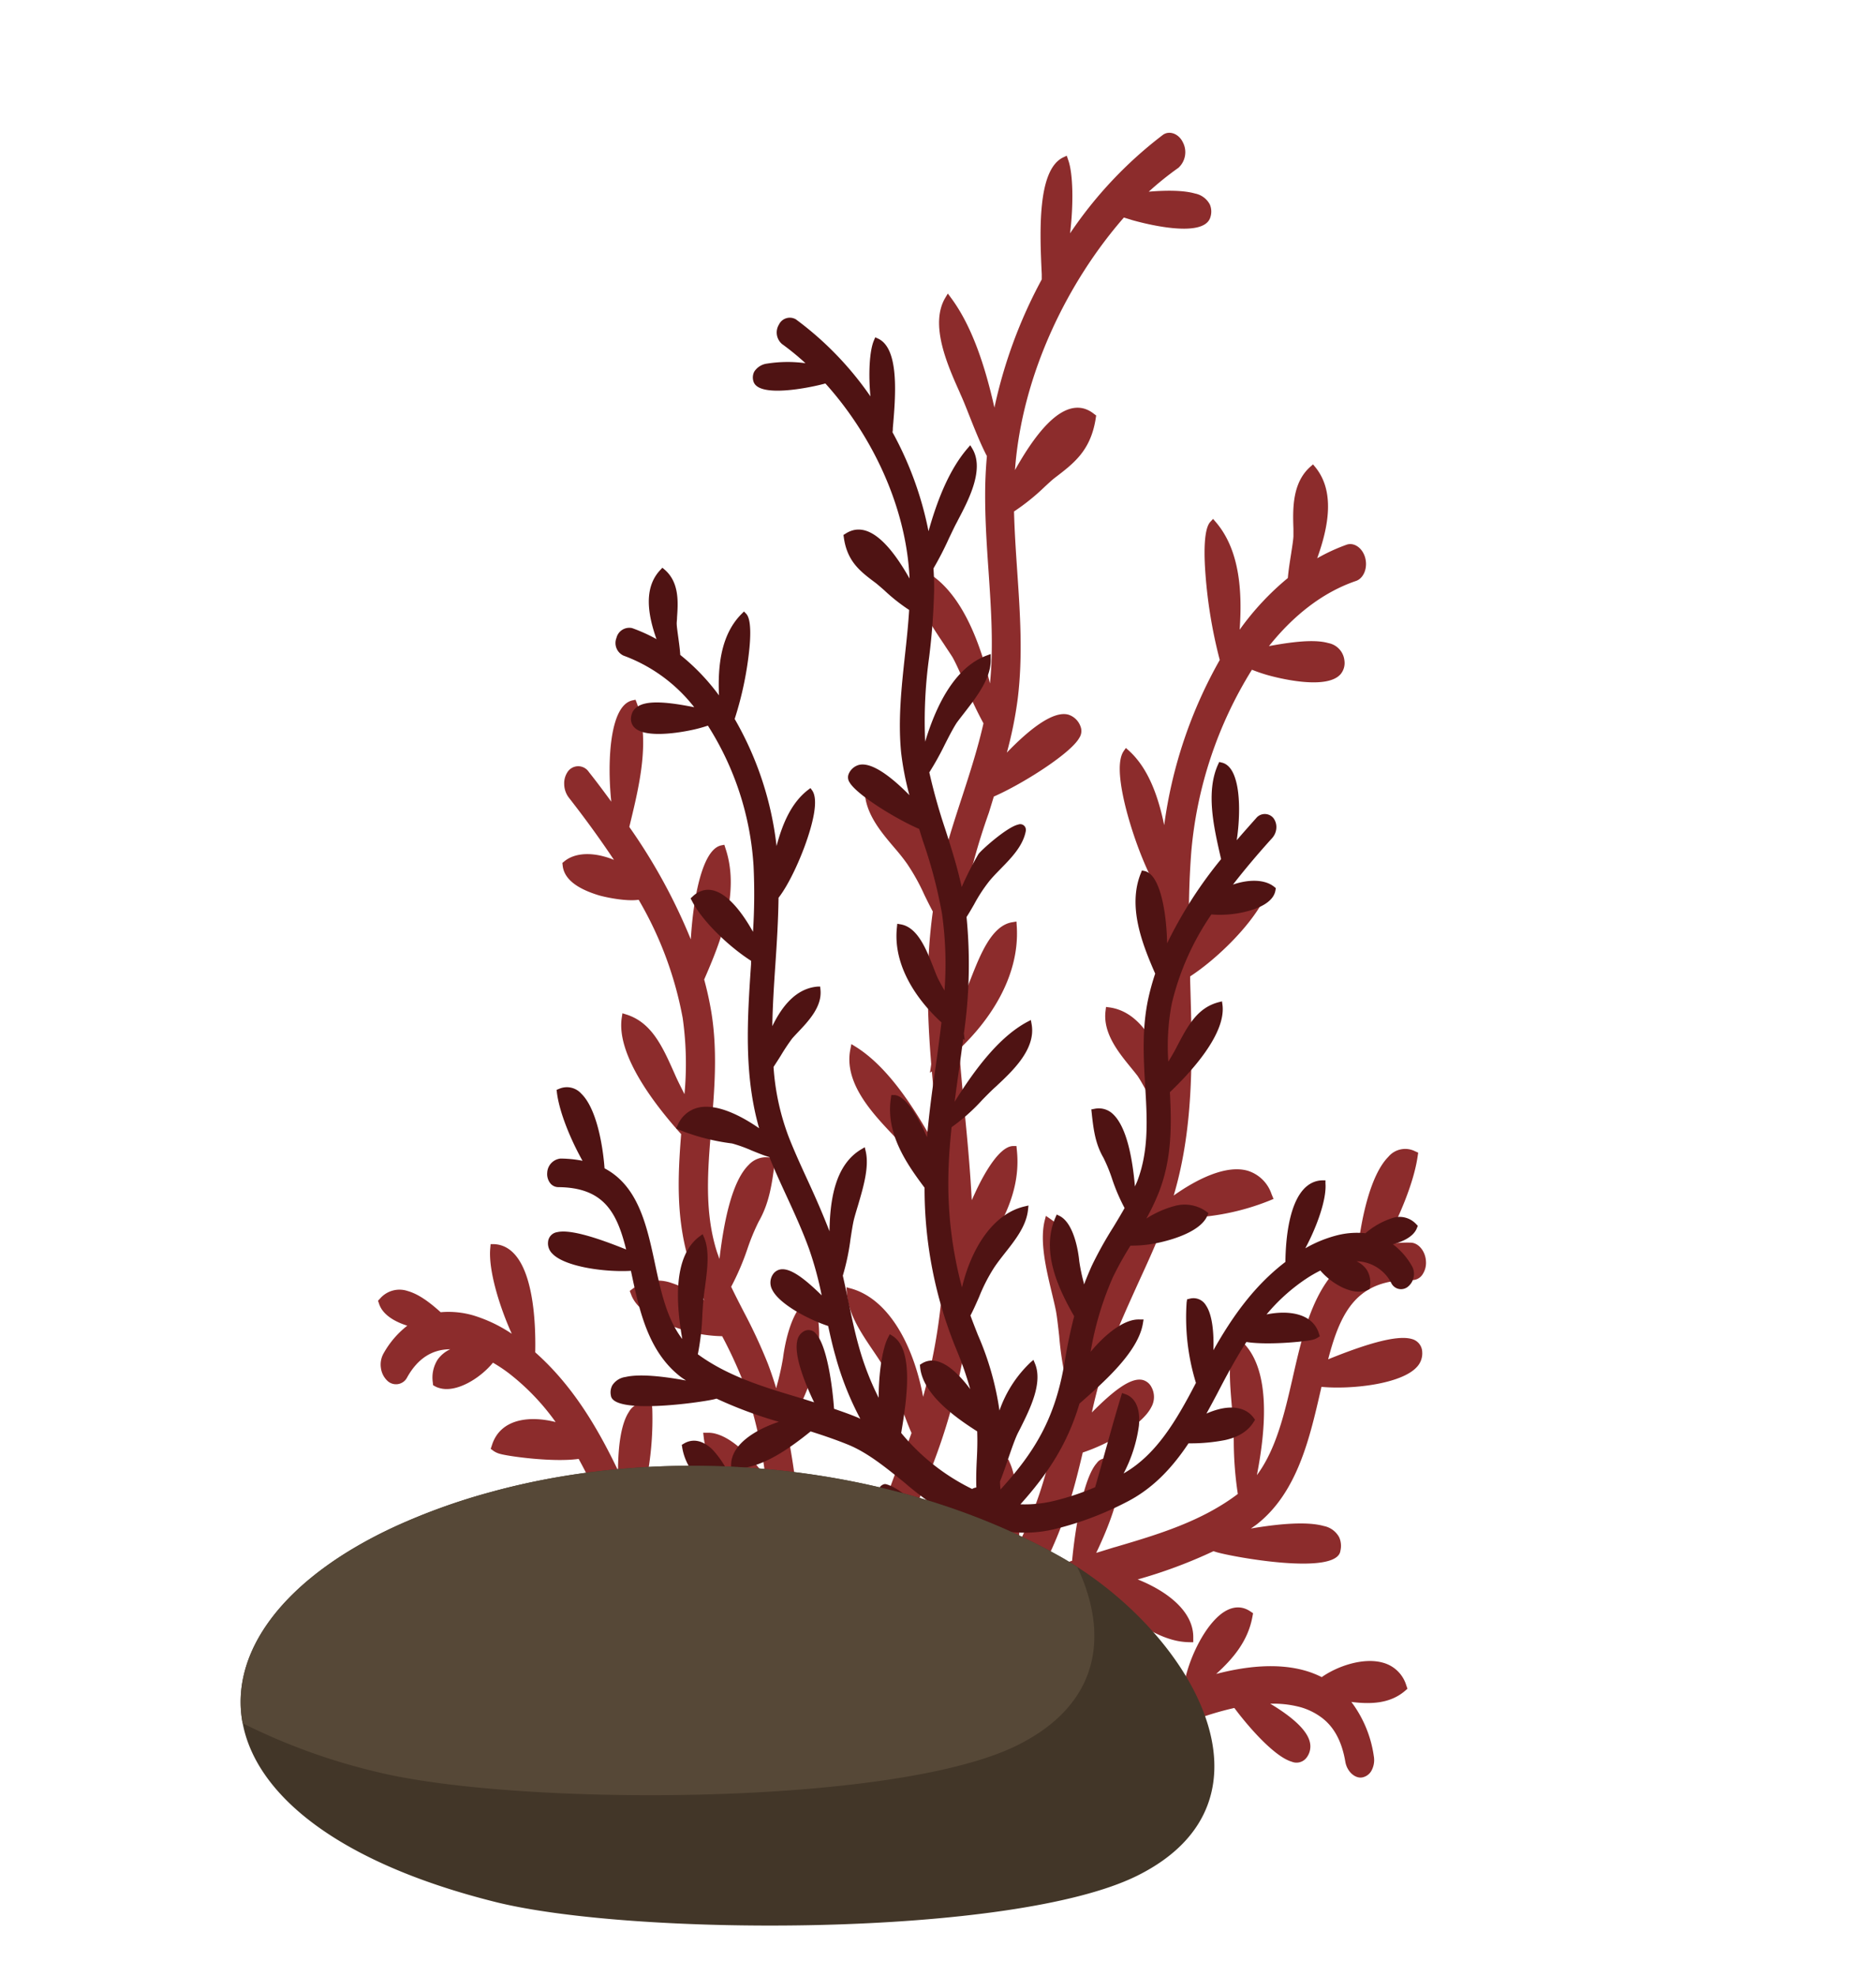 <svg id="Layer_1" data-name="Layer 1" xmlns="http://www.w3.org/2000/svg" width="378.89" height="399.07" viewBox="0 0 378.89 399.07">
  <defs>
    <style>
      .cls-1 {
        fill: #8c2c2c;
      }

      .cls-2 {
        fill: #4f1313;
      }

      .cls-3 {
        fill: #423628;
      }

      .cls-4 {
        fill: #564837;
      }
    </style>
  </defs>
  <path class="cls-1" d="M279.32,335.78c-3.92-1.12-9.19.66-12.37,2.91a19.24,19.24,0,0,0-3.32-1.3c-5.78-1.66-12.39-.81-18,.66,3.3-3,6.39-6.54,7.31-11.51l.14-.75-.56-.38c-2.16-1.45-4.63-.91-7,1.52-3.17,3.22-5.7,9.13-6.35,13.19-2.69,1-4.7,2-5.58,2.39a79.69,79.69,0,0,1-8.67,3.64,16.75,16.75,0,0,0,3.43-8.2l0-.71-.52-.31a4.18,4.18,0,0,0-.87-.38c-4.35-1.25-9.62,6.64-13.1,12.44a43.19,43.19,0,0,1-16.75-.72c1.12-.6,2.2-1.2,3.2-1.8s5.14-6.85,4.74-9.91a2.05,2.05,0,0,0-1.41-1.84h-.3c-3.54.82-9.53,6.49-13,11.3a44.81,44.81,0,0,1-4.73-2.41c4.65-2.4,8.94-5.91,13.14-9.41,4.69-3.89,9.12-7.57,13.91-9.61A97.11,97.11,0,0,1,222,321.3c4.55,4.26,9.58,8.35,14.61,9.79a13.63,13.63,0,0,0,3.68.55H241l0-.87c.11-5.43-5.43-9.5-11.22-11.81a98.86,98.86,0,0,0,15.3-5.7l.64.2c3.43,1,24.37,4.81,25-.3a4.24,4.24,0,0,0-.26-2.73,4.51,4.51,0,0,0-3.11-2.26c-3.55-1-9.54-.37-14.71.51.39-.28.81-.55,1.2-.85,8.17-6.41,10.66-17.35,12.88-27,.06-.26.12-.51.17-.76,5.95.57,16.1-.53,19.26-4a4,4,0,0,0,1.09-3.05,2.79,2.79,0,0,0-2.13-2.62c-3.25-.93-10.18,1.4-16.87,4.11,2.54-9.73,5.91-16.24,17-16a2.46,2.46,0,0,0,2-1.05,4.18,4.18,0,0,0,.76-2.66c-.07-2.05-1.46-3.81-3.07-3.85a25.17,25.17,0,0,0-5.39.43c3.09-5.57,6-12.58,6.76-17.75l.13-.85-.66-.3a4.43,4.43,0,0,0-5.38,1.15c-3.82,3.85-5.64,13.49-6.25,19.59-8.38,4.49-10.77,14.94-13.09,25.15-1.62,7.08-3.32,14.33-7.2,19.53,1.8-9.24,3-21.86-3.38-27.31l-.67-.57-.38.86c-1.51,3.5-1,8.67-.62,13.24.11,1.27.23,2.48.28,3.59s.08,2.11.1,3.38A72.51,72.51,0,0,0,250,301.7c-7.35,5.56-16.15,8.19-24.7,10.71l-.27.07-3.63,1.12c2.56-5.35,5.28-12.35,4.6-16.17a3.56,3.56,0,0,0-1.62-2.6,2.13,2.13,0,0,0-2.85.62c-2.73,3-4.4,13.31-5,19.74-2,.68-4,1.37-5.94,2.19l-.53.29a85.13,85.13,0,0,0,6.57-16.34c.77-2.65,1.42-5.34,2.05-8,4.95-1.63,12-5.48,13.86-9.19a4.17,4.17,0,0,0,0-4.05,2.79,2.79,0,0,0-1.65-1.38c-2.47-.71-6.2,2.33-10.37,6.53a100.74,100.74,0,0,1,3.42-12.14c1.76-4.81,3.91-9.5,6-14.13,1.47-3.2,3-6.53,4.37-9.93,1.39-.43,2.85-1,4.29-1.62a36,36,0,0,1,4.89-1.74,48.66,48.66,0,0,0,12.93-3.23l.79-.33-.41-1a7.37,7.37,0,0,0-4.8-4.69c-4.34-1.25-10.22,1.65-14.95,5,4.21-14.22,3.76-29,3.32-43.38,0-.28,0-.58,0-.87,5.3-3.45,12-10,14.82-15.39l.36-.71-.54-.59a5.67,5.67,0,0,0-2.51-1.63c-4.49-1.29-9.16,4.86-12.32,10.64a169.67,169.67,0,0,1,.42-17.48,83,83,0,0,1,12.25-36.77,32.4,32.4,0,0,0,3.15,1.08c1.2.34,11.81,3.25,14.77-.2a3.51,3.51,0,0,0,.76-2.72,4,4,0,0,0-3.24-3.54c-3-.87-7.94-.14-12,.61,4.88-6.11,10.77-10.84,17.58-13.16,1.54-.53,2.38-2.6,1.87-4.61s-2.21-3.21-3.71-2.73a37.58,37.58,0,0,0-6,2.76c2.39-6.65,3.55-13.58-.38-18.4l-.46-.56-.49.43c-3.77,3.29-3.6,8.67-3.47,12.6,0,.56,0,1.09,0,1.5-.05.89-.27,2.21-.48,3.61-.26,1.63-.52,3.29-.65,4.81a54.9,54.9,0,0,0-9.73,10.44c.55-7.83,0-16.17-4.87-21.8l-.5-.58-.48.52c-.38.4-1.53,1.62-1.17,8.87a97,97,0,0,0,3,19.1,92.55,92.55,0,0,0-11.22,33.36c-1.24-6-3.28-11.6-7.19-15.1l-.55-.49-.42.6c-1.11,1.57-1.09,4.95.06,10.08,1.48,6.52,4.57,14.67,7.19,18.52-.12,6,0,11.89.21,17.68.17,5.55.32,11,.23,16.33-2.18-5.48-5.51-10.13-10.61-10.82l-.67-.09-.1.84c-.55,4.45,2.62,8.34,5.17,11.46.47.58.93,1.14,1.29,1.61.85,1.27,1.7,2.9,2.61,4.61.55,1,1.11,2.08,1.67,3.07a69.52,69.52,0,0,1-4.38,18.74c-1.49,3.71-3.19,7.41-4.89,11.13-1.95,4.23-3.92,8.63-5.67,13.21.16-8.76-.94-17.74-7.06-21.94l-.78-.54-.26,1c-1,4.16.27,9.62,1.43,14.44.31,1.31.62,2.58.85,3.72.25,1.36.44,3.17.66,5.1a64.57,64.57,0,0,0,1.56,9.81c-.56,2.32-1.09,4.64-1.6,6.92-.82,3.67-1.73,7.82-2.87,11.67a80.22,80.22,0,0,1-5.19,13.42c.17-6.49-.48-13.08-1.8-16.06l-.37-.85-.64.41c-5.31,3.4-4.11,16.18-2.94,25.65a52.69,52.69,0,0,1-17.67,14.32,2.83,2.83,0,0,0-1-.42c.17-2.56.14-5.1.11-7.59s0-4.91.15-7.27c5.48-3.57,13.46-9.37,14.36-16.53l.09-.68-.48-.36a4.33,4.33,0,0,0-1.38-.68c-3.37-1-7.35,2.66-10.55,7.13a96.24,96.24,0,0,1,3.69-10.39,121.51,121.51,0,0,0,9.07-42.58c4.71-6.39,9.87-14.15,8.92-23.35l-.09-.93-.72,0c-2.75.11-5.76,5.53-7.31,8.77-.31.66-.64,1.39-1,2.16-.31-6.08-.86-12-1.44-17.87-.41-4.26-.8-8.45-1.11-12.61,5.85-5.48,12.24-14.42,11.65-24.7l-.07-1.09-.82.14c-4.16.63-6.48,6.53-8.35,11.27-.31.79-.6,1.54-.87,2.2-.5,1.1-1.21,2.39-2,3.73a103.76,103.76,0,0,1,1.28-20.41,131.48,131.48,0,0,1,5.19-18.91l1-3.26c5.7-2.48,15.47-8.65,17.25-11.83a2.52,2.52,0,0,0,.26-2.32,3.85,3.85,0,0,0-2.43-2.38c-3.19-.91-8.26,3.3-12.45,7.66a80.73,80.73,0,0,0,2.2-10.91c1.06-8.64.47-17.33-.11-25.79-.27-4-.54-8-.64-12a43.87,43.87,0,0,0,6.21-5c.77-.71,1.43-1.32,1.88-1.68l.29-.22c3.79-2.9,7.07-5.43,8.1-11.77l.11-.71-.51-.38a5.73,5.73,0,0,0-1.89-1c-5.13-1.47-10.3,5.81-14,12.4,1.43-19.57,10.86-38.27,22-51l1.75.54c1.48.42,14.44,4,15.73-.65a3.67,3.67,0,0,0-.12-2.52,4.32,4.32,0,0,0-3-2.22c-2.41-.69-6-.65-9.34-.37A62.18,62.18,0,0,1,238,33.89a4.28,4.28,0,0,0,.91-5.13c-.83-1.77-2.75-2.47-4.06-1.51a83.6,83.6,0,0,0-18.73,19.87c.7-5.79.63-12-.37-14.79l-.3-.88-.67.31C209.44,34.24,210,47,210.4,55.36c0,.38,0,.71,0,1.07a96.91,96.91,0,0,0-9.56,25.89c-1.9-8.46-4.56-16.53-8.79-22.2l-.62-.84-.52.87c-3.19,5.39.46,13.6,2.88,19l.21.5c.55,1.19,1.15,2.72,1.8,4.36,1.09,2.75,2.27,5.7,3.52,8.1-.17,1.88-.28,3.79-.33,5.71-.13,6,.28,12,.68,17.77.53,7.78,1,15.15.27,22.42-3.09-12.61-7.86-20.48-14.31-23.27l-.86-.38-.09,1.13c-.4,5.11,3.11,10.35,5.94,14.55.64,1,1.25,1.87,1.76,2.69.85,1.53,1.77,3.66,2.73,5.91a75.46,75.46,0,0,0,3.52,7.44c-1.12,4.94-2.67,9.79-4.32,14.84s-3.26,10-4.49,15.27a87.62,87.62,0,0,0-3.77-8.79c-.45-.9-6.68-7.41-9.42-8.19a1.38,1.38,0,0,0-1.9,1.29v.31c.52,4,3.31,7.33,5.78,10.24,1,1.15,1.88,2.24,2.66,3.34a41.66,41.66,0,0,1,3.51,6.3c.58,1.19,1.14,2.32,1.72,3.39-1.46,10.56-1.14,20.81-.32,30.83l-.26,1.73.39-.27c.25,2.94.53,5.87.81,8.78q.39,3.9.74,7.86c-4.76-8.95-10.35-17.54-17-21.66l-.81-.5-.21,1.08c-1.33,6.66,4.35,12.72,8.11,16.74l.34.35c.83.88,1.82,2,2.88,3.3,2.35,2.77,4.93,5.8,7.21,7.44.29,4.29.46,8.62.38,13a115.55,115.55,0,0,1-4.22,29.33c-1.9-10.21-6.81-19.65-14.49-21.86l-1-.27.09,1.25c.32,4.17,2.82,7.88,5.23,11.45,1,1.47,1.93,2.85,2.68,4.23a47.58,47.58,0,0,1,3.22,7.56c.64,1.75,1.26,3.44,1.93,4.94-.61,1.72-1.26,3.41-2,5.09a83.4,83.4,0,0,0-5.87,19.85c-1.62-5.12-4-9.71-7.1-12.92l-.71-.72-.4,1c-2.11,5.08.83,12,3,17.08.3.72.59,1.39.83,2,.64,1.71,1.26,3.95,1.92,6.31.57,2,1.15,4.11,1.78,6,0,.72-.12,1.42-.19,2.14-8.11-10.31-12.67-19.28-14.42-33.68-.48-4-1.09-8.27-2-12.67,4.15-7.32,8.62-16.95,5.4-25.92l-.31-.88-.67.34c-3.78,1.88-5,10.14-5.21,11.79a53,53,0,0,1-1.32,5.87c0,.09,0,.17-.07.26-.51-1.66-1.06-3.32-1.7-5A107.77,107.77,0,0,0,150.26,265c-.9-1.74-1.77-3.44-2.59-5.14a52.13,52.13,0,0,0,3.32-7.76,43.19,43.19,0,0,1,2.24-5.4c2.06-3.6,2.65-7.28,3.21-11.7l.12-1-.78-.17a4.73,4.73,0,0,0-4.56,1.41c-3.34,3.26-5,11.22-5.91,19-.17-.49-.37-1-.52-1.45-2.56-8.11-1.86-16.43-1.11-25.31.62-7.41,1.27-15.09,0-23a67,67,0,0,0-1.46-6.67c3.29-7.55,7.32-17.49,4.31-26.46l-.24-.75-.61.12c-1.22.25-2.3,1.41-3.22,3.46-1.7,3.79-2.62,10-2.94,15.52A114.69,114.69,0,0,0,127.1,167c.08-.34.16-.66.24-1,1.8-7.44,4-16.7,1.28-24l-.26-.69-.57.12c-1.54.31-2.72,1.76-3.51,4.3-1.32,4.19-1.39,10.81-.82,16.16-1.51-2.06-3-4.07-4.54-6a2.57,2.57,0,0,0-4.17-.16,4.12,4.12,0,0,0-.8,2.63,4.61,4.61,0,0,0,.93,2.71c3.08,3.94,6.18,8.17,9.12,12.58a14.42,14.42,0,0,0-1.71-.6c-3.43-1-6.46-.65-8.33.91l-.38.31.07.6c.39,3.29,4.21,5,7.34,5.95,1.32.38,5.43,1.26,8,.89a73.67,73.67,0,0,1,8.89,23.87,65.79,65.79,0,0,1,.36,15.39l-.1-.21c-.7-1.39-1.35-2.67-1.8-3.71l-.19-.43c-2.33-5.22-4.52-10.16-9.7-11.76l-.74-.23-.14.93c-1.12,7.58,6.88,17.78,12,23.47-.68,8.51-1.08,17.27,1.75,26.21a59.65,59.65,0,0,0,2.91,7.34,22.89,22.89,0,0,0-6.7-3.52,8.48,8.48,0,0,0-7.77,1.21l-.57.43.3.79c1.53,4.12,8.12,6.4,10.88,7.19a27.75,27.75,0,0,0,7.48,1.16,89.39,89.39,0,0,1,4,8.56,88.48,88.48,0,0,1,4.74,19.83c-3-4.26-6.66-7.72-9.88-8.64a5.76,5.76,0,0,0-1.89-.25l-.8,0,.12,1c.86,7.47,8.76,15.62,14.72,21.67,2.52,10.6,6.91,18.51,13.49,27.06a27.73,27.73,0,0,1-8.33-1.21,60.77,60.77,0,0,1-9.6-3.82c-.61-2.69-1.23-5.37-1.82-8.05-1.17-5.3-2.38-10.76-3.7-16.12l-.22-.94-.72.23c-2.61.86-3.91,3.83-3.65,8.34a40.79,40.79,0,0,0,3.31,12.7c-7.69-5.14-12.23-14.1-16.79-24.48a64,64,0,0,0,2.91-21.25l-.09-.8-.61-.18a3.4,3.4,0,0,0-4,1.61c-1.66,2.47-2.2,7.18-2.22,11.86-4.3-9-9.33-17.31-16.72-23.86.13-6.21-.35-19.73-7-21.64a5.67,5.67,0,0,0-1.37-.21l-.64,0-.07.81c-.43,4.33,1.83,11.75,4.34,17.29a29,29,0,0,0-7.81-3.72A18,18,0,0,0,89,265c-2.13-1.92-4.35-3.62-6.62-4.27a5.19,5.19,0,0,0-5.63,1.52l-.4.43.22.65c.83,2.48,3.75,3.78,5.69,4.39a18.46,18.46,0,0,0-4.87,5.74,4.6,4.6,0,0,0-.46,2.79,4.34,4.34,0,0,0,1.23,2.52,2.52,2.52,0,0,0,4.09-.65c2.11-3.75,5-5.63,8.68-5.64a6.4,6.4,0,0,0-2.52,2.06,6.76,6.76,0,0,0-1,4.61l.06.59.43.24a3.84,3.84,0,0,0,.87.34c3.43,1,8.24-2,10.79-5.13a30.18,30.18,0,0,1,3.37,2.26,46.76,46.76,0,0,1,9.29,9.73c-5-1.28-11.09-.83-12.85,4.62l-.26.79.61.45a4.22,4.22,0,0,0,1.33.58c1.73.49,10.68,1.73,15.82,1,2.38,4.33,4.52,9,6.66,13.91.8,1.81,1.61,3.61,2.43,5.38a16.29,16.29,0,0,0-3.2-1.32c-3.6-1-6.53-.31-8.25,2.06l-.39.54.35.66c1.28,2.38,3.47,4,6.72,4.91a39.13,39.13,0,0,0,8.18,1.12l.7,0c3.79,6.63,8.35,12.33,14.72,16.07a72.63,72.63,0,0,0,16.37,7.35,28.7,28.7,0,0,0,12.74,1.11.39.39,0,0,1,.11.06,2.63,2.63,0,0,0,.67.09,19.29,19.29,0,0,0,2.29-.19,2,2,0,0,0,.68.08,51.33,51.33,0,0,0,16.89,8.73,49.07,49.07,0,0,0,22.87.78c3.38,2.34,9.5,5.72,13.82,7,3.59,1,5.66.58,6.34-1.37a4,4,0,0,0-.05-2.83c-.74-1.79-2.92-3.19-6.67-4.26a42.74,42.74,0,0,0-4.26-1,78.9,78.9,0,0,0,9.39-3.89,59.92,59.92,0,0,1,13.32-4.69c3.11,4.17,8.22,9.88,11.59,10.85a2.54,2.54,0,0,0,3-.83,3.71,3.71,0,0,0,.66-3.11c-.61-2.71-4.23-5.52-8-7.77a21,21,0,0,1,6.14.71,13.15,13.15,0,0,1,4.11,2c2.6,1.89,4.2,4.84,4.91,9,.33,2,2,3.49,3.49,3.16a2.72,2.72,0,0,0,1.86-1.48,4.49,4.49,0,0,0,.4-2.82,23.74,23.74,0,0,0-4.53-10.93c3.88.49,7.79.37,10.83-2.23l.5-.43-.25-.73A6.75,6.75,0,0,0,279.32,335.78Z"/>
  <path class="cls-2" d="M115.6,298.82c3.3-.77,7.64.71,10.22,2.49a18,18,0,0,1,2.8-.92c4.85-1.14,10.33-.34,14.95.9-2.66-2.37-5.14-5.13-5.78-8.94l-.09-.57.47-.28c1.83-1.06,3.87-.6,5.8,1.31a20.09,20.09,0,0,1,4.94,10.2c2.21.83,3.86,1.6,4.58,1.95a72.81,72.81,0,0,0,7.11,3,12.23,12.23,0,0,1-2.63-6.33l0-.54.44-.23a3.93,3.93,0,0,1,.72-.27c3.66-.85,7.84,5.28,10.58,9.77a38.88,38.88,0,0,0,14-.18c-.92-.48-1.81-1-2.62-1.44s-4.1-5.34-3.69-7.66a1.61,1.61,0,0,1,1.23-1.37h.24c2.93.7,7.77,5.16,10.5,8.9a40,40,0,0,0,4-1.74,62.83,62.83,0,0,1-10.69-7.46c-3.8-3.07-7.38-6-11.31-7.63-2.45-1-5.05-1.89-7.65-2.71-3.9,3.15-8.19,6.16-12.41,7.15a12.42,12.42,0,0,1-3.08.34l-.57,0v-.67c0-4.14,4.76-7.12,9.64-8.76a86.34,86.34,0,0,1-12.58-4.68l-.54.14c-2.88.67-20.39,3.13-20.8-.78a3,3,0,0,1,.3-2.07,3.76,3.76,0,0,1,2.64-1.66c3-.7,8-.07,12.23.71-.33-.22-.66-.44-1-.68-6.63-5.06-8.42-13.46-10-20.89l-.12-.58c-5,.31-13.38-.76-15.91-3.51a2.86,2.86,0,0,1-.83-2.35,2.17,2.17,0,0,1,1.84-1.95c2.72-.64,8.43,1.28,13.93,3.5-1.86-7.47-4.5-12.51-13.7-12.59a2.09,2.09,0,0,1-1.67-.85,3,3,0,0,1-.57-2.05,3,3,0,0,1,2.66-2.87,23.22,23.22,0,0,1,4.47.45c-2.42-4.32-4.64-9.72-5.16-13.68l-.08-.65.55-.22a3.91,3.91,0,0,1,4.45,1c3.08,3,4.34,10.41,4.69,15.07,6.85,3.61,8.56,11.63,10.23,19.47,1.16,5.44,2.38,11,5.47,15-1.25-7.09-1.94-16.74,3.53-20.75l.58-.42.29.66c1.17,2.7.64,6.64.17,10.11-.13,1-.26,1.89-.33,2.73s-.12,1.61-.18,2.58a50.53,50.53,0,0,1-.92,8.17c6,4.4,13.22,6.6,20.26,8.7l.22.07c1,.29,2,.62,3,.93-2-4.14-4.07-9.54-3.4-12.43a2.72,2.72,0,0,1,1.41-1.95,1.88,1.88,0,0,1,2.36.53c2.19,2.35,3.31,10.25,3.66,15.16,1.64.57,3.29,1.14,4.87,1.81l.44.22a60.87,60.87,0,0,1-5-12.6c-.58-2-1.05-4.1-1.5-6.15-4.07-1.35-9.88-4.44-11.29-7.31a3,3,0,0,1,.12-3.09,2.32,2.32,0,0,1,1.4-1c2.08-.48,5.1,1.92,8.46,5.21a69.88,69.88,0,0,0-2.53-9.33c-1.34-3.71-3-7.33-4.65-10.91-1.14-2.47-2.3-5-3.38-7.67-1.14-.35-2.34-.84-3.53-1.32a29,29,0,0,0-4-1.44,43.16,43.16,0,0,1-10.68-2.75l-.64-.27.36-.75a6,6,0,0,1,4.12-3.47c3.64-.85,8.45,1.49,12.3,4.17-3.13-10.93-2.37-22.19-1.63-33.15,0-.22,0-.44,0-.67-4.32-2.75-9.75-7.85-11.92-12.06l-.29-.55.47-.43a4.76,4.76,0,0,1,2.13-1.19c3.78-.89,7.5,3.9,10,8.38a118.78,118.78,0,0,0,.11-13.34,59.53,59.53,0,0,0-9.22-28.3c-1,.34-2,.6-2.65.75-1,.24-9.92,2.22-12.28-.47a2.48,2.48,0,0,1-.57-2.09c.13-.94.73-2.16,2.79-2.64,2.54-.6,6.61.07,9.95.73a32.16,32.16,0,0,0-14.28-10.42,2.8,2.8,0,0,1-1.43-3.56,2.67,2.67,0,0,1,3.15-2,32.74,32.74,0,0,1,4.94,2.23c-1.81-5.12-2.6-10.43.8-14l.39-.42.4.34c3.06,2.59,2.77,6.69,2.56,9.68,0,.43-.06.84-.07,1.15,0,.68.16,1.69.3,2.76.17,1.25.35,2.52.42,3.68a43.38,43.38,0,0,1,7.82,8.17c-.26-6,.4-12.33,4.62-16.51l.43-.43.39.4c.3.32,1.23,1.27.73,6.8a68.91,68.91,0,0,1-3,14.5,66.21,66.21,0,0,1,8.46,25.67c1.19-4.53,3-8.76,6.37-11.35l.48-.36.33.46c.88,1.23.78,3.81-.32,7.69-1.4,4.94-4.18,11.09-6.46,14-.06,4.56-.34,9.07-.64,13.49-.29,4.22-.55,8.37-.62,12.45,2-4.14,4.85-7.62,9.11-8l.56,0,.06.65c.34,3.4-2.39,6.29-4.6,8.62-.41.43-.8.85-1.11,1.2a41.51,41.51,0,0,0-2.3,3.46c-.48.78-1,1.56-1.47,2.3a48.75,48.75,0,0,0,3.16,14.38c1.14,2.87,2.45,5.73,3.77,8.6,1.51,3.27,3,6.67,4.37,10.2.1-6.68,1.25-13.51,6.45-16.57l.67-.4.19.8c.75,3.19-.49,7.33-1.57,11-.3,1-.59,1.95-.81,2.81-.24,1-.45,2.41-.68,3.88a46.36,46.36,0,0,1-1.56,7.45c.41,1.78.79,3.56,1.15,5.31.59,2.81,1.24,6,2.09,9a56.76,56.76,0,0,0,4,10.35c0-4.95.74-10,1.92-12.21l.33-.64.52.33c4.33,2.7,3,12.43,1.78,19.62a42.93,42.93,0,0,0,14.32,11.31,2.45,2.45,0,0,1,.86-.3c-.07-1.95,0-3.89.1-5.79s.14-3.74.07-5.54c-4.47-2.85-10.95-7.45-11.52-12.92l-.05-.53.41-.26a3.74,3.74,0,0,1,1.17-.49c2.83-.66,6,2.19,8.58,5.67a67.51,67.51,0,0,0-2.79-8,85.54,85.54,0,0,1-6.43-32.68c-3.76-5-7.84-11-6.81-18l.1-.71.6,0c2.29.14,4.64,4.34,5.85,6.84.24.51.49,1.08.75,1.67.42-4.62,1-9.15,1.66-13.59.46-3.25.89-6.43,1.26-9.59-4.72-4.31-9.81-11.27-9-19.1l.08-.82.68.12c3.45.57,5.22,5.12,6.65,8.78.24.61.46,1.18.67,1.69.38.85.94,1.85,1.54,2.89a72.36,72.36,0,0,0-.52-15.59,96,96,0,0,0-3.82-14.54c-.26-.82-.52-1.67-.78-2.5-4.69-2-12.65-6.94-14.05-9.4a1.79,1.79,0,0,1-.15-1.78,3.13,3.13,0,0,1,2.08-1.76c2.68-.62,6.79,2.7,10.15,6.12A59,59,0,0,1,182,152c-.65-6.6.07-13.22.77-19.66.33-3,.66-6.1.85-9.16a36.42,36.42,0,0,1-5-3.95c-.63-.56-1.16-1-1.53-1.32l-.23-.18c-3.08-2.3-5.74-4.29-6.43-9.15l-.08-.55.44-.27a5.14,5.14,0,0,1,1.6-.7c4.31-1,8.41,4.66,11.31,9.77-.67-15-8-29.42-17-39.39-.5.14-1,.26-1.47.37-1.24.29-12.11,2.73-13.07-.83a2.6,2.6,0,0,1,.17-1.92,3.6,3.6,0,0,1,2.58-1.63,26.56,26.56,0,0,1,7.77-.08,52.53,52.53,0,0,0-4.73-3.87,3.06,3.06,0,0,1-.63-3.93,2.43,2.43,0,0,1,3.42-1.06,65.58,65.58,0,0,1,15.06,15.56c-.43-4.43-.21-9.13.69-11.27l.28-.66.55.25c4.38,2,3.56,11.69,3,18.09,0,.29,0,.54-.07.82a69.44,69.44,0,0,1,7.28,20c1.8-6.41,4.23-12.5,7.89-16.74l.54-.63.41.68c2.51,4.18-.74,10.36-2.89,14.44l-.19.38c-.49.89-1,2-1.62,3.28a65.62,65.62,0,0,1-3.14,6.1c.1,1.44.14,2.9.13,4.37a133.48,133.48,0,0,1-1,13.53,93.83,93.83,0,0,0-.81,17.09c2.9-9.55,7.08-15.45,12.51-17.43l.73-.27,0,.86c.2,3.91-2.86,7.82-5.32,11-.56.72-1.09,1.4-1.53,2-.75,1.15-1.57,2.75-2.43,4.44a58.37,58.37,0,0,1-3.12,5.6,117.27,117.27,0,0,0,3.2,11.41c1.22,3.78,2.45,7.67,3.34,11.75a64.87,64.87,0,0,1,3.36-6.62c.4-.68,5.75-5.5,8.05-6a1.13,1.13,0,0,1,1.55,1v.23c-.54,3.06-2.95,5.52-5.07,7.68-.83.86-1.63,1.67-2.3,2.49a31.52,31.52,0,0,0-3.09,4.73c-.51.89-1,1.74-1.52,2.54a98,98,0,0,1-.54,23.53l.17,1.32-.32-.22c-.28,2.24-.59,4.47-.9,6.68-.28,2-.56,4-.82,6,4.19-6.72,9.07-13.15,14.71-16.15l.69-.36.15.83c.93,5.1-4,9.6-7.19,12.59l-.29.26c-.71.65-1.56,1.51-2.48,2.45a38.39,38.39,0,0,1-6.2,5.51c-.34,3.27-.6,6.57-.65,9.9a80.93,80.93,0,0,0,2.75,22.46c1.84-7.75,6.17-14.84,12.62-16.35l.81-.19-.11,1c-.38,3.18-2.55,5.95-4.66,8.62-.86,1.1-1.67,2.13-2.33,3.17a34.67,34.67,0,0,0-2.88,5.69c-.58,1.32-1.14,2.6-1.74,3.73.47,1.32,1,2.63,1.5,3.92a58.87,58.87,0,0,1,4.36,15.27,24.46,24.46,0,0,1,6.25-9.7l.61-.53.31.75c1.62,3.91-1,9.14-2.92,13-.27.54-.53,1-.75,1.5-.57,1.3-1.15,3-1.76,4.77-.52,1.55-1.06,3.11-1.63,4.53,0,.55.05,1.09.1,1.63,7-7.68,11-14.42,12.88-25.36.5-3,1.12-6.28,2-9.62-3.26-5.67-6.73-13.12-3.81-19.89l.28-.66.55.27c3.09,1.52,3.89,7.85,4,9.11a36.62,36.62,0,0,0,.94,4.5c0,.08,0,.14.05.21.47-1.26,1-2.51,1.55-3.75a78.19,78.19,0,0,1,4.34-7.79c.79-1.3,1.56-2.58,2.28-3.86a38,38,0,0,1-2.56-6,31.66,31.66,0,0,0-1.72-4.17c-1.61-2.78-2-5.6-2.36-9l-.08-.75.66-.12A4.13,4.13,0,0,1,224.8,225c2.7,2.56,3.9,8.66,4.42,14.6.16-.37.33-.72.48-1.09,2.34-6.13,2-12.49,1.58-19.28-.32-5.66-.66-11.54.63-17.55a48.52,48.52,0,0,1,1.4-5.06c-2.54-5.82-5.64-13.5-2.9-20.27l.22-.56.5.1c1,.21,1.89,1.12,2.59,2.71,1.32,2.92,1.92,7.71,2,11.9a86.34,86.34,0,0,1,10.9-17l-.18-.79c-1.3-5.72-2.92-12.83-.44-18.31l.24-.52.47.11c1.27.27,2.22,1.4,2.81,3.36,1,3.21.87,8.26.26,12.33,1.31-1.53,2.63-3,3.94-4.48a2.25,2.25,0,0,1,3.46,0,3,3,0,0,1,.6,2,3.34,3.34,0,0,1-.85,2.05c-2.66,2.94-5.35,6.09-7.91,9.39a14,14,0,0,1,1.44-.42c2.88-.68,5.39-.36,6.9.88l.31.24-.07.46c-.41,2.49-3.64,3.76-6.26,4.37a21.73,21.73,0,0,1-6.68.5,53.8,53.8,0,0,0-8,18,45.86,45.86,0,0,0-.7,11.74.76.76,0,0,1,.09-.16c.61-1,1.19-2,1.59-2.79l.17-.33c2.07-3.93,4-7.64,8.37-8.75l.62-.16.1.71c.73,5.8-6.19,13.41-10.62,17.63.34,6.51.44,13.2-2.14,20a44.6,44.6,0,0,1-2.62,5.53,20.09,20.09,0,0,1,5.66-2.53,7.55,7.55,0,0,1,6.44,1.09l.46.34-.27.59c-1.38,3.12-6.92,4.71-9.24,5.25a25.17,25.17,0,0,1-6.25.72,65.2,65.2,0,0,0-3.58,6.44,63.21,63.21,0,0,0-4.47,15c2.65-3.18,5.75-5.74,8.45-6.38a5.44,5.44,0,0,1,1.58-.14l.66,0-.13.78c-.91,5.67-7.69,11.71-12.81,16.2-2.38,8-6.23,14-11.93,20.34a25,25,0,0,0,7-.74,53,53,0,0,0,8.09-2.71c.58-2,1.16-4.06,1.72-6.09,1.12-4,2.26-8.16,3.5-12.22l.21-.71.6.2c2.14.71,3.15,3,2.81,6.43a29.21,29.21,0,0,1-3.09,9.61c6.54-3.74,10.55-10.48,14.61-18.29A44.92,44.92,0,0,1,239.66,263l.1-.61.51-.12a2.91,2.91,0,0,1,3.27,1.31c1.32,1.92,1.64,5.53,1.53,9.09,3.82-6.77,8.22-13,14.54-17.83.05-4.74.8-15,6.41-16.34a4.8,4.8,0,0,1,1.14-.13h.54l0,.63c.25,3.31-1.83,8.92-4.07,13.09a25.35,25.35,0,0,1,6.6-2.67,16.26,16.26,0,0,1,5.54-.37,15.66,15.66,0,0,1,5.62-3.12,4.57,4.57,0,0,1,4.64,1.29l.32.33-.2.5c-.75,1.87-3.22,2.8-4.84,3.22a14.3,14.3,0,0,1,3.89,4.48,3.13,3.13,0,0,1,.31,2.14,3.24,3.24,0,0,1-1.09,1.9,2.19,2.19,0,0,1-3.38-.59,8.06,8.06,0,0,0-7.07-4.49,5.18,5.18,0,0,1,2,1.62,4.81,4.81,0,0,1,.71,3.54l-.07.45-.37.17a3.49,3.49,0,0,1-.73.25c-2.88.67-6.8-1.73-8.84-4.16a26.67,26.67,0,0,0-2.87,1.66,37.47,37.47,0,0,0-8,7.21c4.14-.86,9.24-.39,10.56,3.8l.2.61-.52.33a3.48,3.48,0,0,1-1.12.41c-1.45.34-8.93,1.09-13.19.41-2.09,3.25-4,6.76-5.91,10.46q-1.06,2-2.16,4a15.73,15.73,0,0,1,2.7-.93c3-.71,5.44-.09,6.81,1.75l.31.43-.31.49c-1.12,1.78-3,3-5.71,3.6a36,36,0,0,1-6.84.67l-.58,0c-3.33,5-7.27,9.22-12.67,11.93a64.55,64.55,0,0,1-13.81,5.25,26.09,26.09,0,0,1-10.63.56l-.09,0a2.67,2.67,0,0,1-.56.06c-.65,0-1.27-.11-1.9-.19a2.19,2.19,0,0,1-.57,0,42.54,42.54,0,0,1-33.32,6.38,49.94,49.94,0,0,1-11.68,5c-3,.7-4.72.31-5.24-1.19a2.83,2.83,0,0,1,.11-2.16c.67-1.34,2.52-2.36,5.66-3.1,1.13-.26,2.36-.47,3.57-.64a68.46,68.46,0,0,1-7.7-3.17,53.14,53.14,0,0,0-11-3.87c-2.7,3.11-7.1,7.36-9.93,8a2.23,2.23,0,0,1-2.45-.69,2.6,2.6,0,0,1-.46-2.39c.57-2.06,3.66-4.12,6.84-5.75a19,19,0,0,0-5.13.41,11.27,11.27,0,0,0-3.47,1.4c-2.21,1.38-3.62,3.6-4.32,6.78a2.77,2.77,0,0,1-3,2.33,2.24,2.24,0,0,1-1.51-1.17,3.17,3.17,0,0,1-.25-2.16,17.58,17.58,0,0,1,4-8.23c-3.24.29-6.49.11-8.95-1.94l-.4-.34.23-.55A5.45,5.45,0,0,1,115.6,298.82Z"/>
  <g>
    <path class="cls-3" d="M213.49,314C180.22,295.5,135.6,291.24,99,301.35a125.72,125.72,0,0,0-19.13,6.89c-45.24,20.86-43.82,59.93,20.35,75.9,28.1,6.94,104.39,7.08,129.45-5.34C260.61,363.45,240.36,328.88,213.49,314Z"/>
    <path class="cls-4" d="M213.49,314C180.22,295.5,135.6,291.24,99,301.35a125.72,125.72,0,0,0-19.13,6.89C57.26,318.66,46.3,333.64,49,348a124.28,124.28,0,0,0,27,9.81c28.1,6.94,104.39,7.09,129.45-5.35,16.89-8.38,18.5-22.48,12.13-36C216.26,315.59,214.89,314.74,213.49,314Z"/>
  </g>
</svg>
